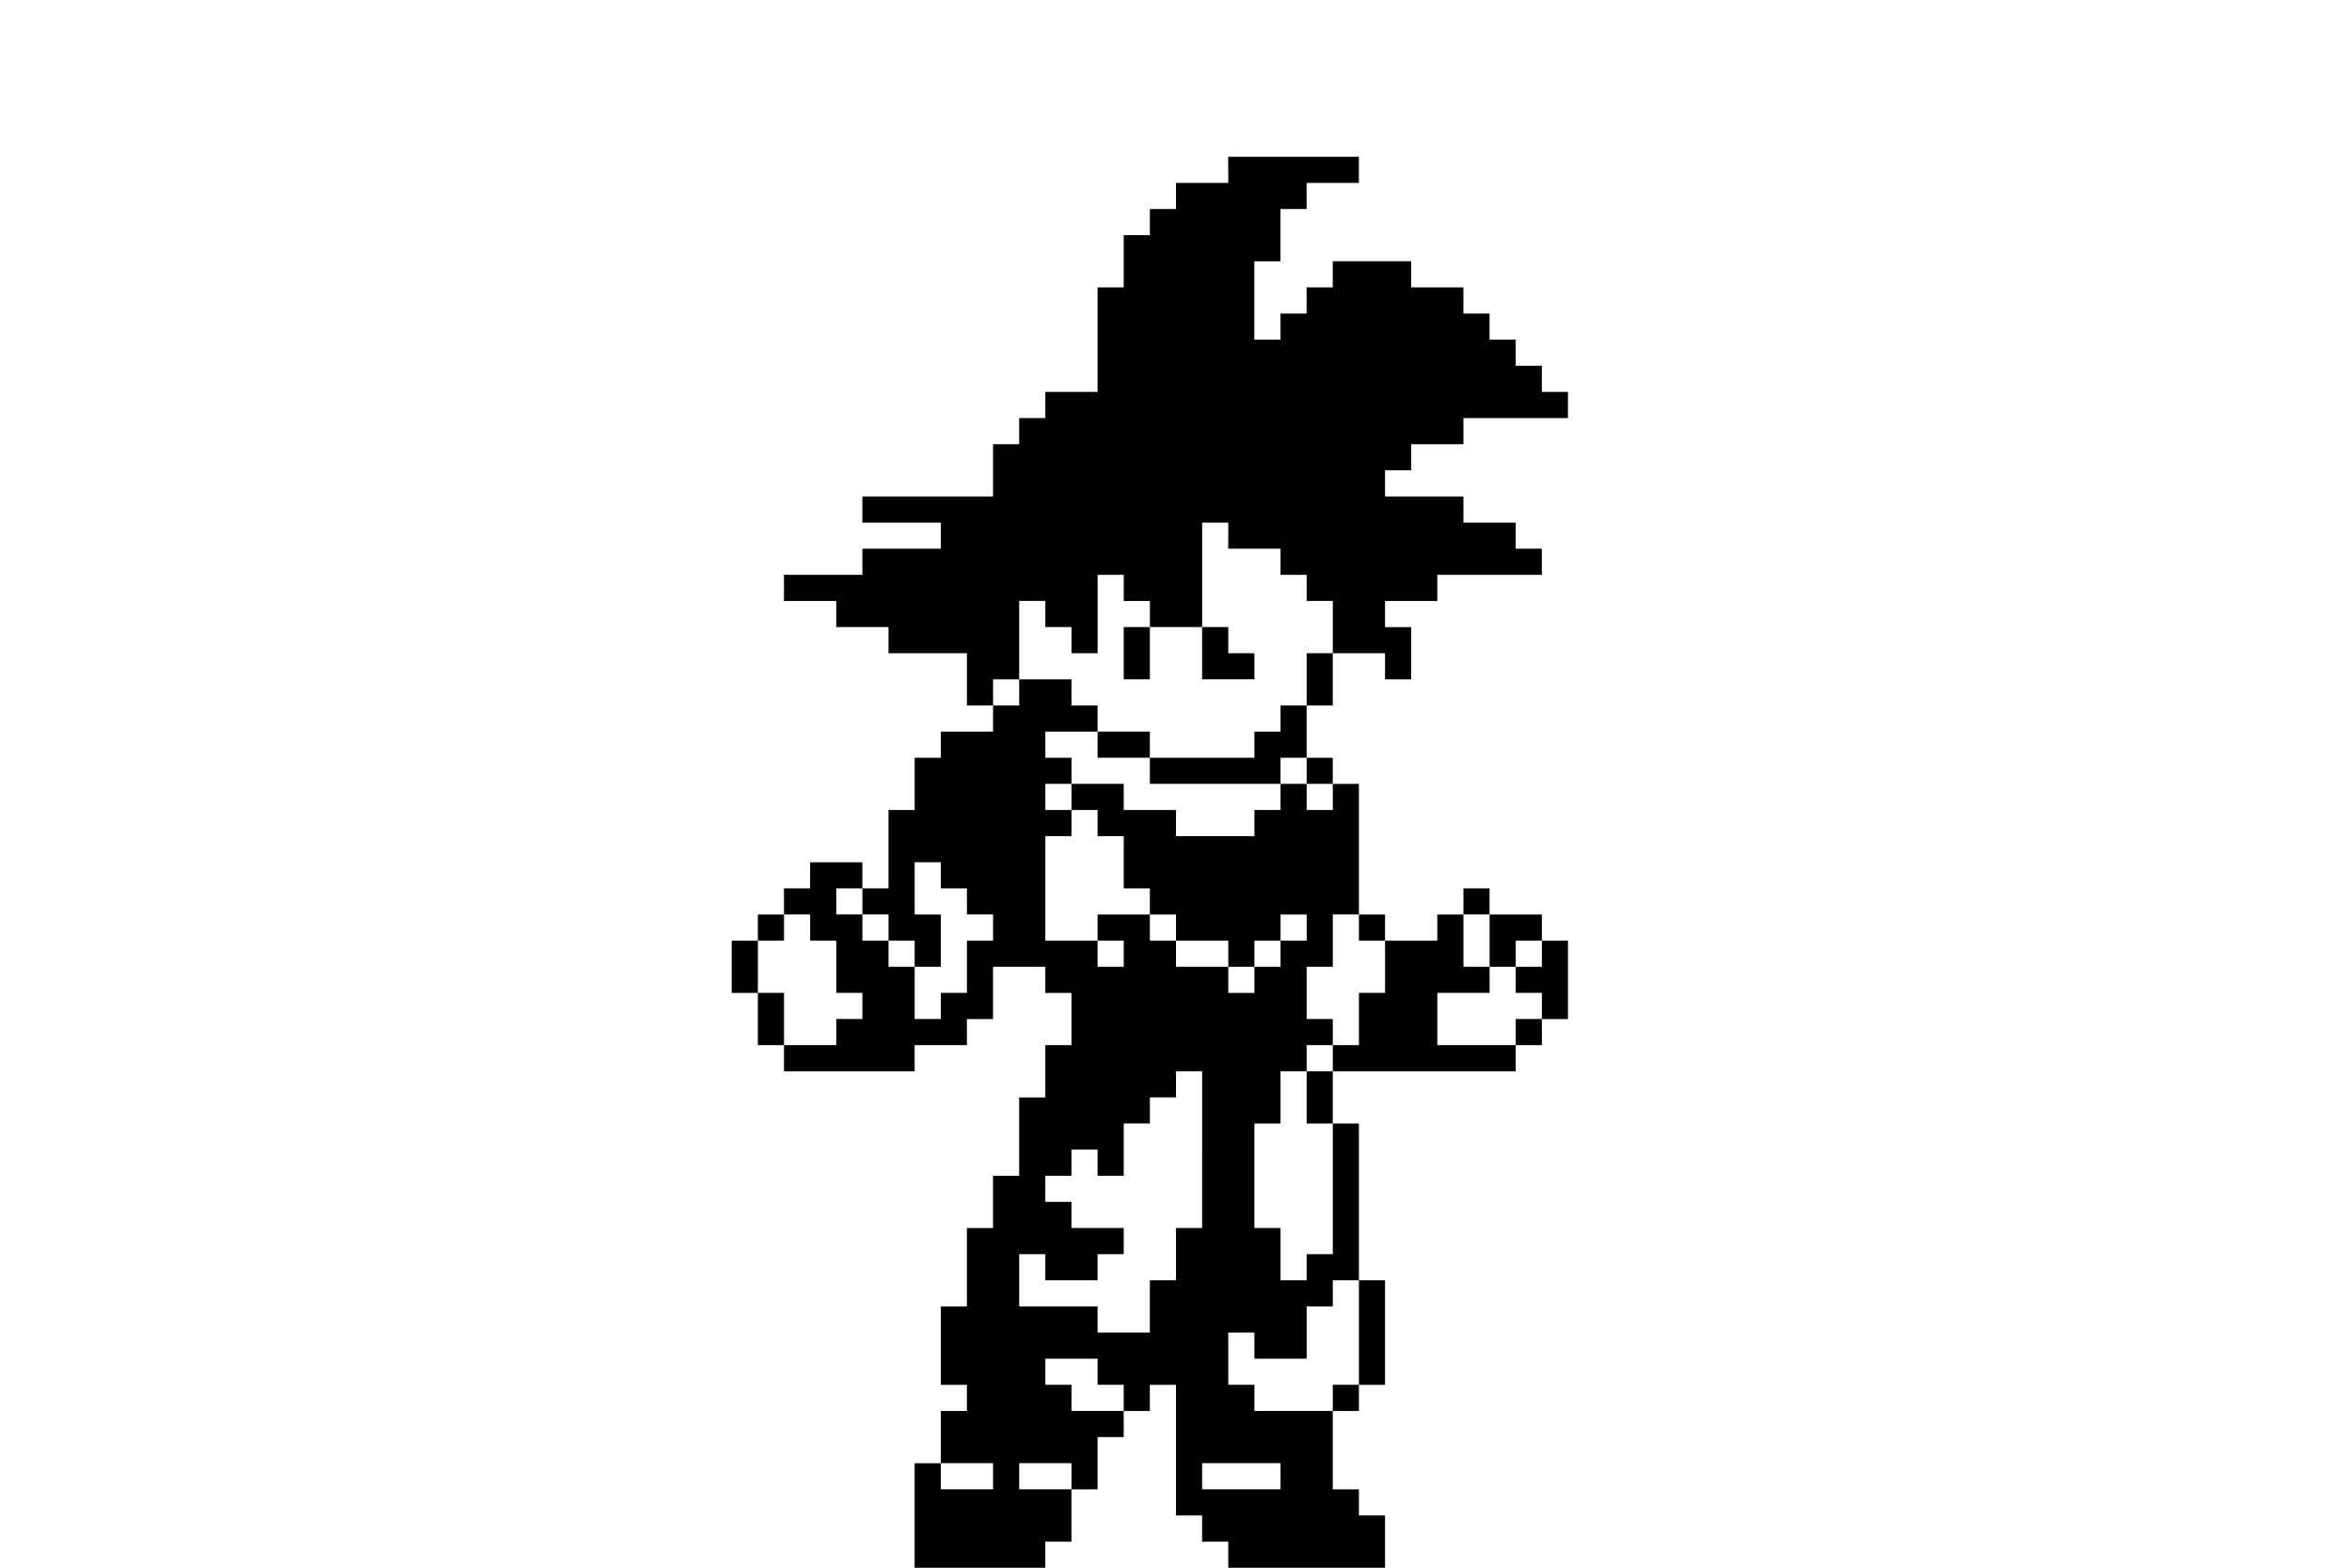 <?xml version="1.0" standalone="no"?>
<!DOCTYPE svg PUBLIC "-//W3C//DTD SVG 20010904//EN"
 "http://www.w3.org/TR/2001/REC-SVG-20010904/DTD/svg10.dtd">
<svg version="1.0" xmlns="http://www.w3.org/2000/svg"
 width="900pt" height="600pt" viewBox="0 0 900 600"
 preserveAspectRatio="xMidYMid meet">
<g transform="translate(0,600) scale(0.1,-0.1)"
fill="#000000" stroke="none">
<path d="M4700 5350 l0 -50 -100 0 -100 0 0 -50 0 -50 -50 0 -50 0 0 -50 0
-50 -50 0 -50 0 0 -100 0 -100 -50 0 -50 0 0 -200 0 -200 -100 0 -100 0 0 -50
0 -50 -50 0 -50 0 0 -50 0 -50 -50 0 -50 0 0 -100 0 -100 -250 0 -250 0 0 -50
0 -50 150 0 150 0 0 -50 0 -50 -150 0 -150 0 0 -50 0 -50 -150 0 -150 0 0 -50
0 -50 100 0 100 0 0 -50 0 -50 100 0 100 0 0 -50 0 -50 150 0 150 0 0 -100 0
-100 50 0 50 0 0 -50 0 -50 -100 0 -100 0 0 -50 0 -50 -50 0 -50 0 0 -100 0
-100 -50 0 -50 0 0 -150 0 -150 -50 0 -50 0 0 50 0 50 -100 0 -100 0 0 -50 0
-50 -50 0 -50 0 0 -50 0 -50 -50 0 -50 0 0 -50 0 -50 -50 0 -50 0 0 -100 0
-100 50 0 50 0 0 -100 0 -100 50 0 50 0 0 -50 0 -50 250 0 250 0 0 50 0 50
100 0 100 0 0 50 0 50 50 0 50 0 0 100 0 100 100 0 100 0 0 -50 0 -50 50 0 50
0 0 -100 0 -100 -50 0 -50 0 0 -100 0 -100 -50 0 -50 0 0 -150 0 -150 -50 0
-50 0 0 -100 0 -100 -50 0 -50 0 0 -150 0 -150 -50 0 -50 0 0 -150 0 -150 50
0 50 0 0 -50 0 -50 -50 0 -50 0 0 -100 0 -100 -50 0 -50 0 0 -200 0 -200 250
0 250 0 0 50 0 50 50 0 50 0 0 100 0 100 50 0 50 0 0 100 0 100 50 0 50 0 0
50 0 50 50 0 50 0 0 50 0 50 50 0 50 0 0 -250 0 -250 50 0 50 0 0 -50 0 -50
50 0 50 0 0 -50 0 -50 300 0 300 0 0 100 0 100 -50 0 -50 0 0 50 0 50 -50 0
-50 0 0 150 0 150 50 0 50 0 0 50 0 50 50 0 50 0 0 200 0 200 -50 0 -50 0 0
300 0 300 -50 0 -50 0 0 100 0 100 350 0 350 0 0 50 0 50 50 0 50 0 0 50 0 50
50 0 50 0 0 150 0 150 -50 0 -50 0 0 50 0 50 -100 0 -100 0 0 50 0 50 -50 0
-50 0 0 -50 0 -50 -50 0 -50 0 0 -50 0 -50 -100 0 -100 0 0 50 0 50 -50 0 -50
0 0 250 0 250 -50 0 -50 0 0 50 0 50 -50 0 -50 0 0 100 0 100 50 0 50 0 0 100
0 100 100 0 100 0 0 -50 0 -50 50 0 50 0 0 100 0 100 -50 0 -50 0 0 50 0 50
100 0 100 0 0 50 0 50 200 0 200 0 0 50 0 50 -50 0 -50 0 0 50 0 50 -100 0
-100 0 0 50 0 50 -150 0 -150 0 0 50 0 50 50 0 50 0 0 50 0 50 100 0 100 0 0
50 0 50 200 0 200 0 0 50 0 50 -50 0 -50 0 0 50 0 50 -50 0 -50 0 0 50 0 50
-50 0 -50 0 0 50 0 50 -50 0 -50 0 0 50 0 50 -100 0 -100 0 0 50 0 50 -150 0
-150 0 0 -50 0 -50 -50 0 -50 0 0 -50 0 -50 -50 0 -50 0 0 -50 0 -50 -50 0
-50 0 0 150 0 150 50 0 50 0 0 100 0 100 50 0 50 0 0 50 0 50 100 0 100 0 0
50 0 50 -250 0 -250 0 0 -50z m0 -1400 l0 -50 100 0 100 0 0 -50 0 -50 50 0
50 0 0 -50 0 -50 50 0 50 0 0 -100 0 -100 -50 0 -50 0 0 -100 0 -100 -50 0
-50 0 0 -50 0 -50 -50 0 -50 0 0 -50 0 -50 -200 0 -200 0 0 -50 0 -50 250 0
250 0 0 50 0 50 50 0 50 0 0 -50 0 -50 50 0 50 0 0 -50 0 -50 -50 0 -50 0 0
50 0 50 -50 0 -50 0 0 -50 0 -50 -50 0 -50 0 0 -50 0 -50 -150 0 -150 0 0 50
0 50 -100 0 -100 0 0 50 0 50 -100 0 -100 0 0 -50 0 -50 50 0 50 0 0 -50 0
-50 50 0 50 0 0 -100 0 -100 50 0 50 0 0 -50 0 -50 50 0 50 0 0 -50 0 -50 100
0 100 0 0 -50 0 -50 50 0 50 0 0 50 0 50 50 0 50 0 0 50 0 50 50 0 50 0 0 -50
0 -50 -50 0 -50 0 0 -50 0 -50 -50 0 -50 0 0 -50 0 -50 -50 0 -50 0 0 50 0 50
-100 0 -100 0 0 50 0 50 -50 0 -50 0 0 50 0 50 -100 0 -100 0 0 -50 0 -50 50
0 50 0 0 -50 0 -50 -50 0 -50 0 0 50 0 50 -100 0 -100 0 0 200 0 200 50 0 50
0 0 50 0 50 -50 0 -50 0 0 50 0 50 50 0 50 0 0 50 0 50 -50 0 -50 0 0 50 0 50
100 0 100 0 0 50 0 50 -50 0 -50 0 0 50 0 50 -100 0 -100 0 0 -50 0 -50 -50 0
-50 0 0 50 0 50 50 0 50 0 0 150 0 150 50 0 50 0 0 -50 0 -50 50 0 50 0 0 -50
0 -50 50 0 50 0 0 150 0 150 50 0 50 0 0 -50 0 -50 50 0 50 0 0 -50 0 -50 100
0 100 0 0 200 0 200 50 0 50 0 0 -50z m-1100 -1300 l0 -50 50 0 50 0 0 -50 0
-50 50 0 50 0 0 -50 0 -50 -50 0 -50 0 0 -100 0 -100 -50 0 -50 0 0 -50 0 -50
-50 0 -50 0 0 100 0 100 -50 0 -50 0 0 50 0 50 -50 0 -50 0 0 50 0 50 -50 0
-50 0 0 50 0 50 50 0 50 0 0 -50 0 -50 50 0 50 0 0 -50 0 -50 50 0 50 0 0 -50
0 -50 50 0 50 0 0 100 0 100 -50 0 -50 0 0 100 0 100 50 0 50 0 0 -50z m-500
-200 l0 -50 50 0 50 0 0 -100 0 -100 50 0 50 0 0 -50 0 -50 -50 0 -50 0 0 -50
0 -50 -100 0 -100 0 0 100 0 100 -50 0 -50 0 0 100 0 100 50 0 50 0 0 50 0 50
50 0 50 0 0 -50z m2100 0 l0 -50 50 0 50 0 0 -100 0 -100 -50 0 -50 0 0 -100
0 -100 -50 0 -50 0 0 -50 0 -50 -50 0 -50 0 0 -100 0 -100 50 0 50 0 0 -250 0
-250 -50 0 -50 0 0 -50 0 -50 -50 0 -50 0 0 100 0 100 -50 0 -50 0 0 200 0
200 50 0 50 0 0 100 0 100 50 0 50 0 0 50 0 50 50 0 50 0 0 50 0 50 -50 0 -50
0 0 100 0 100 50 0 50 0 0 100 0 100 50 0 50 0 0 -50z m500 -50 l0 -100 50 0
50 0 0 50 0 50 50 0 50 0 0 -50 0 -50 -50 0 -50 0 0 -50 0 -50 50 0 50 0 0
-50 0 -50 -50 0 -50 0 0 -50 0 -50 -150 0 -150 0 0 100 0 100 100 0 100 0 0
50 0 50 -50 0 -50 0 0 100 0 100 50 0 50 0 0 -100z m-1100 -800 l0 -300 -50 0
-50 0 0 -100 0 -100 -50 0 -50 0 0 -100 0 -100 -100 0 -100 0 0 50 0 50 -150
0 -150 0 0 100 0 100 50 0 50 0 0 -50 0 -50 100 0 100 0 0 50 0 50 50 0 50 0
0 50 0 50 -100 0 -100 0 0 50 0 50 -50 0 -50 0 0 50 0 50 50 0 50 0 0 50 0 50
50 0 50 0 0 -50 0 -50 50 0 50 0 0 100 0 100 50 0 50 0 0 50 0 50 50 0 50 0 0
50 0 50 50 0 50 0 0 -300z m600 -700 l0 -200 -50 0 -50 0 0 -50 0 -50 -150 0
-150 0 0 50 0 50 -50 0 -50 0 0 100 0 100 50 0 50 0 0 -50 0 -50 100 0 100 0
0 100 0 100 50 0 50 0 0 50 0 50 50 0 50 0 0 -200z m-1000 -150 l0 -50 50 0
50 0 0 -50 0 -50 -100 0 -100 0 0 50 0 50 -50 0 -50 0 0 50 0 50 100 0 100 0
0 -50z m-400 -400 l0 -50 -100 0 -100 0 0 50 0 50 100 0 100 0 0 -50z m300 0
l0 -50 -100 0 -100 0 0 50 0 50 100 0 100 0 0 -50z m800 0 l0 -50 -150 0 -150
0 0 50 0 50 150 0 150 0 0 -50z"/>
<path d="M4300 3500 l0 -100 50 0 50 0 0 100 0 100 -50 0 -50 0 0 -100z"/>
<path d="M4600 3500 l0 -100 100 0 100 0 0 50 0 50 -50 0 -50 0 0 50 0 50 -50
0 -50 0 0 -100z"/>
<path d="M4200 3150 l0 -50 100 0 100 0 0 50 0 50 -100 0 -100 0 0 -50z"/>
</g>
</svg>
